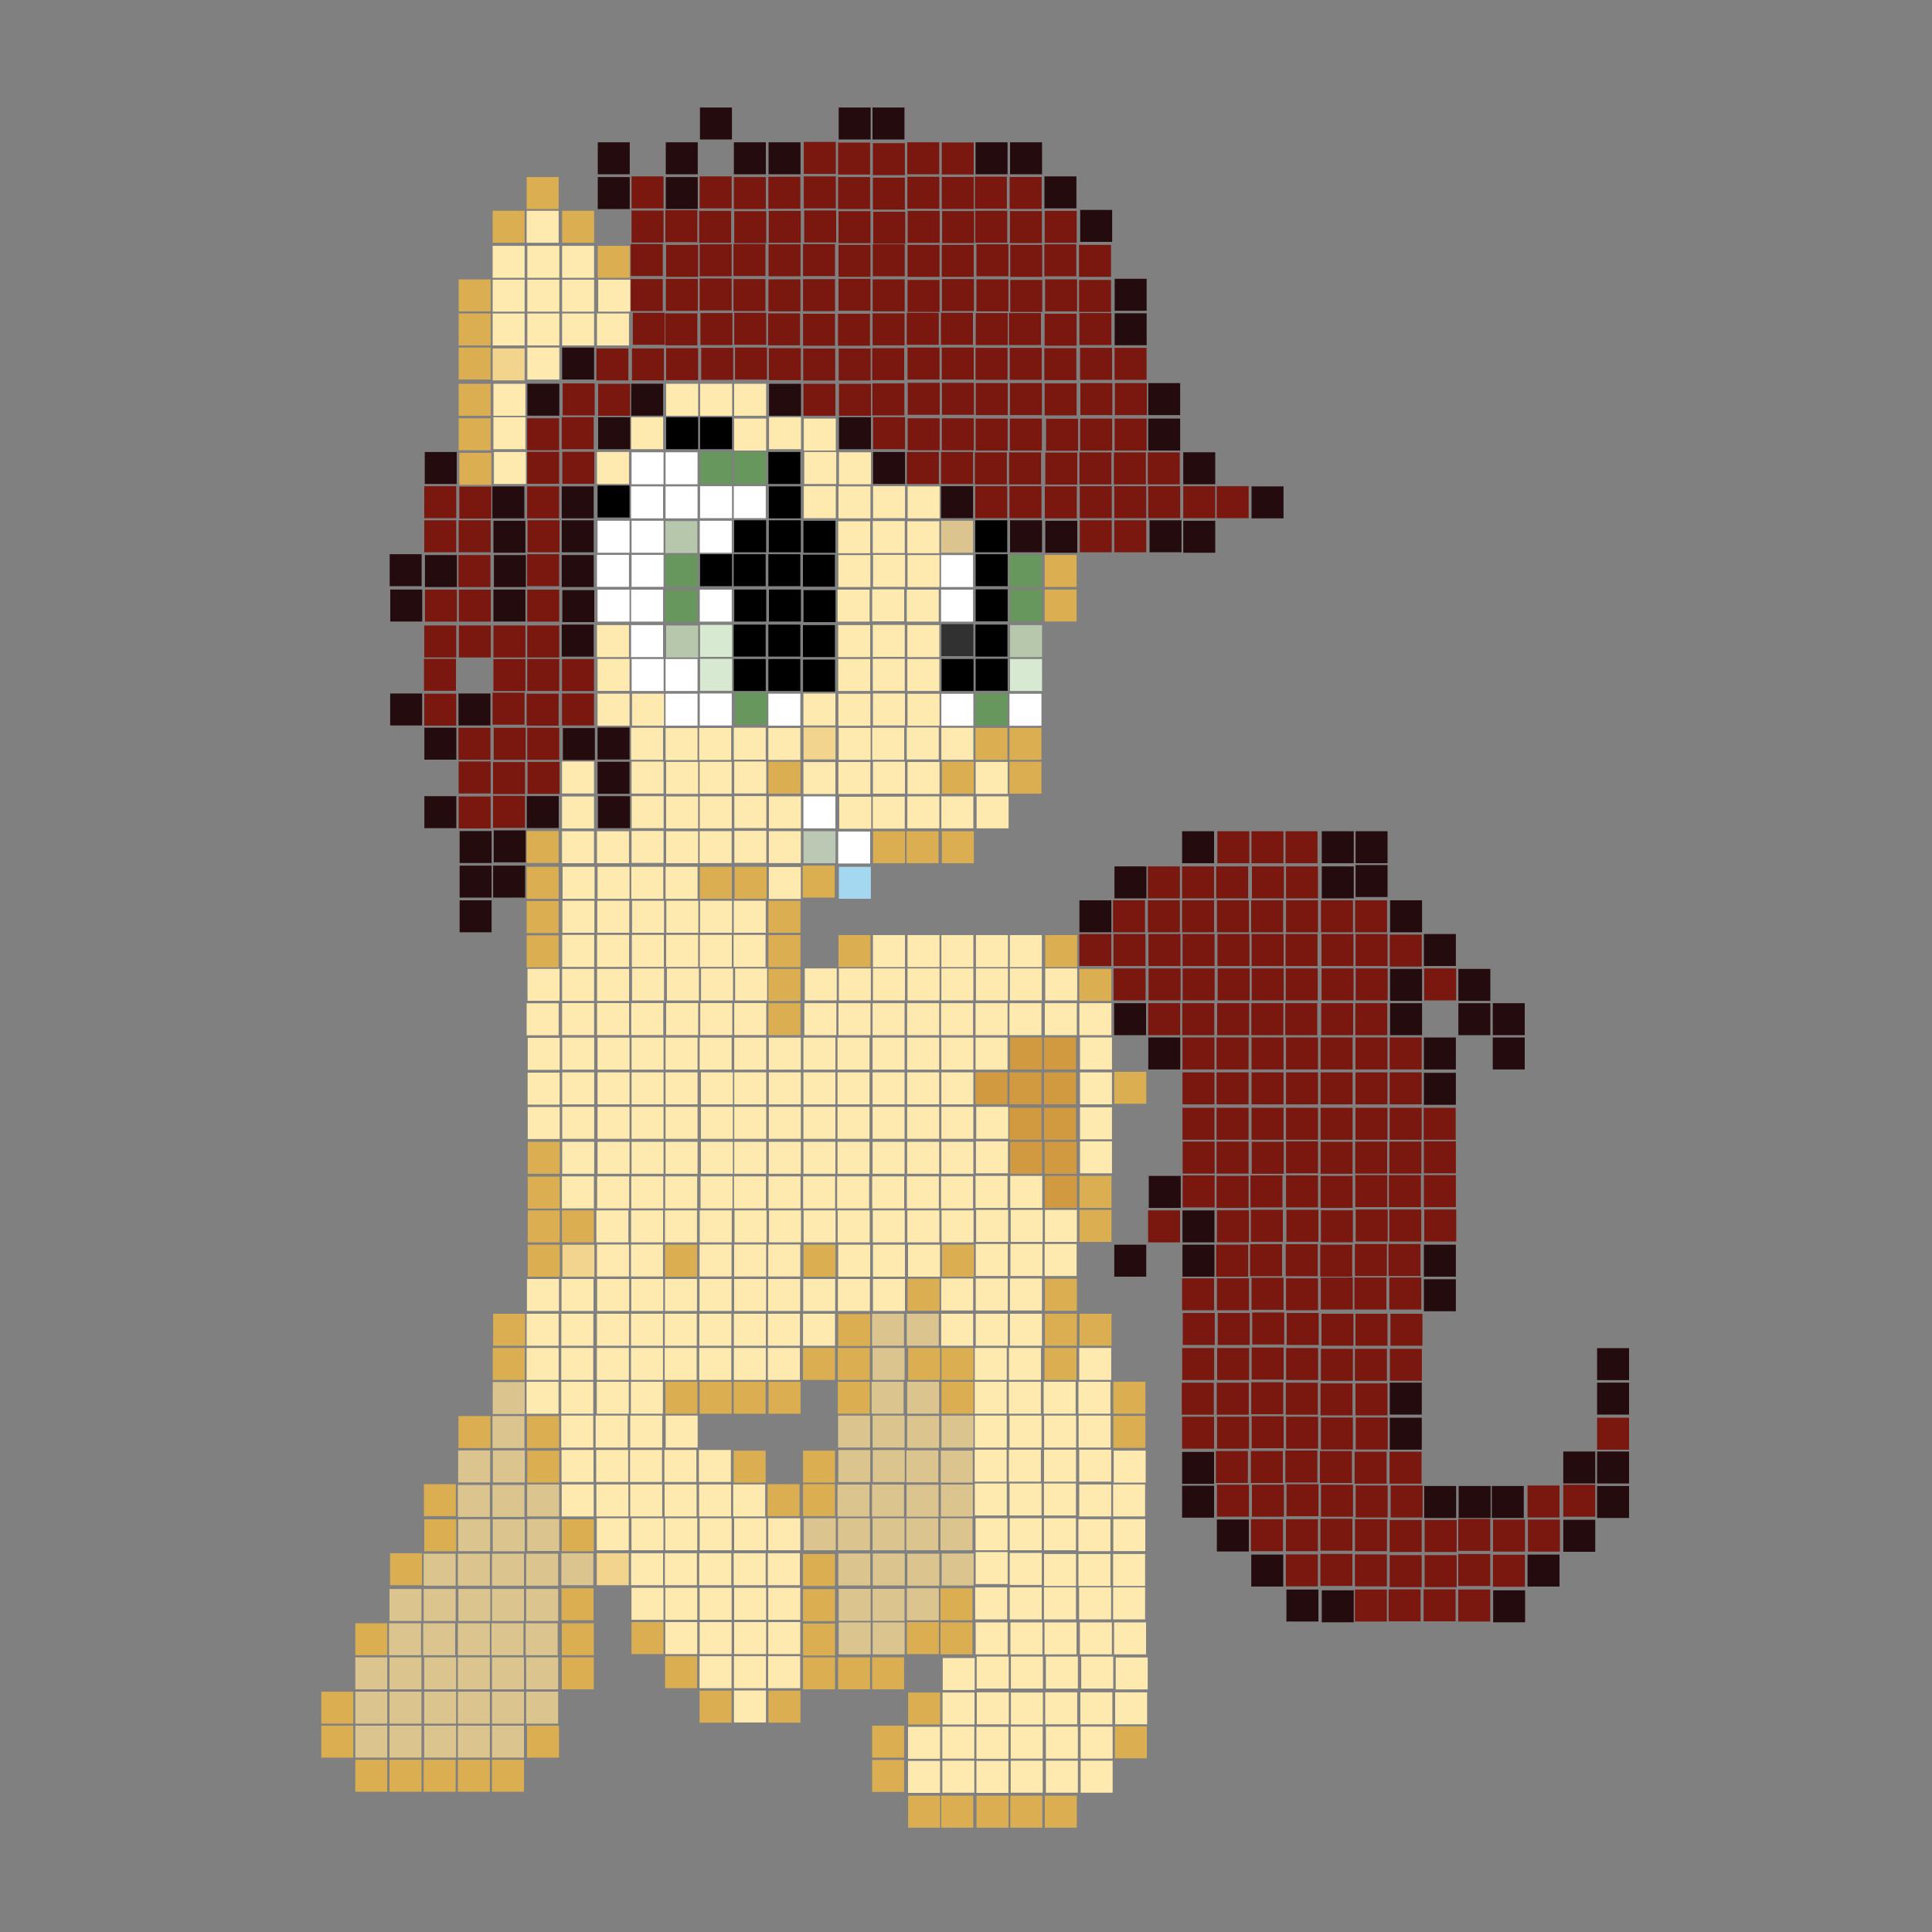 <svg id="layer_1" data-name="layer 1" xmlns="http://www.w3.org/2000/svg" viewBox="0 0 200 200"><rect x="0" y="0" width="200" height="200" fill="#808080" stroke="none"/><defs><style>.cls-1{fill:#daae51;}.cls-2{fill:#dbc48e;}.cls-3{fill:#f2d48d;}.cls-4{fill:#feeaaf;}.cls-5{fill:#d19a40;}.cls-6{fill:#fff;}.cls-7{fill:#68975d;}.cls-8{fill:#b6c7ab;}.cls-9{fill:#d7e9d0;}.cls-10{fill:#313132;}.cls-11{fill:#bbc8b3;}.cls-12{fill:#a4d8f1;}.cls-13{fill:#240b0d;}.cls-14{fill:#7a170f;}</style></defs><title>Canni Beadart</title><rect class="cls-1" x="36.78" y="182.17" width="3.31" height="3.31"/><rect class="cls-1" x="40.32" y="182.17" width="3.31" height="3.31"/><rect class="cls-1" x="43.86" y="182.17" width="3.31" height="3.31"/><rect class="cls-1" x="47.4" y="182.17" width="3.31" height="3.31"/><rect class="cls-1" x="50.93" y="182.17" width="3.31" height="3.31"/><rect class="cls-1" x="54.56" y="178.64" width="3.31" height="3.31"/><rect class="cls-1" x="33.26" y="178.64" width="3.31" height="3.31"/><rect class="cls-1" x="33.26" y="175.12" width="3.31" height="3.31"/><rect class="cls-1" x="36.78" y="168.04" width="3.31" height="3.31"/><rect class="cls-1" x="40.38" y="160.79" width="3.31" height="3.31"/><rect class="cls-1" x="58.16" y="171.57" width="3.31" height="3.31"/><rect class="cls-1" x="58.16" y="168.04" width="3.31" height="3.31"/><rect class="cls-1" x="65.37" y="167.92" width="3.31" height="3.31"/><rect class="cls-1" x="68.85" y="171.45" width="3.31" height="3.31"/><rect class="cls-1" x="72.42" y="175.02" width="3.31" height="3.31"/><rect class="cls-1" x="79.55" y="175.02" width="3.31" height="3.31"/><rect class="cls-1" x="83.13" y="171.57" width="3.31" height="3.31"/><rect class="cls-1" x="86.76" y="171.57" width="3.31" height="3.31"/><rect class="cls-1" x="90.28" y="171.57" width="3.31" height="3.31"/><rect class="cls-1" x="94.01" y="175.21" width="3.31" height="3.31"/><rect class="cls-1" x="90.28" y="178.64" width="3.31" height="3.31"/><rect class="cls-1" x="90.28" y="182.19" width="3.31" height="3.31"/><rect class="cls-1" x="94.01" y="185.89" width="3.31" height="3.31"/><rect class="cls-1" x="97.44" y="185.89" width="3.31" height="3.31"/><rect class="cls-1" x="101.09" y="185.89" width="3.31" height="3.31"/><rect class="cls-1" x="104.59" y="185.89" width="3.31" height="3.31"/><rect class="cls-1" x="108.16" y="185.89" width="3.31" height="3.31"/><rect class="cls-1" x="115.41" y="178.71" width="3.31" height="3.31"/><rect class="cls-1" x="97.36" y="167.95" width="3.31" height="3.31"/><rect class="cls-1" x="97.36" y="164.42" width="3.31" height="3.31"/><rect class="cls-1" x="115.26" y="146.57" width="3.31" height="3.31"/><rect class="cls-1" x="115.26" y="143.04" width="3.31" height="3.31"/><rect class="cls-1" x="111.75" y="136" width="3.31" height="3.31"/><rect class="cls-1" x="108.13" y="139.54" width="3.31" height="3.31"/><rect class="cls-1" x="108.17" y="136" width="3.31" height="3.31"/><rect class="cls-1" x="108.17" y="132.38" width="3.31" height="3.31"/><rect class="cls-1" x="97.46" y="139.54" width="3.31" height="3.31"/><rect class="cls-1" x="97.46" y="143.04" width="3.31" height="3.31"/><rect class="cls-1" x="83.13" y="168.07" width="3.31" height="3.31"/><rect class="cls-1" x="83.13" y="164.51" width="3.31" height="3.31"/><rect class="cls-1" x="83.13" y="160.87" width="3.31" height="3.31"/><rect class="cls-1" x="83.13" y="153.64" width="3.31" height="3.31"/><rect class="cls-1" x="83.13" y="150.17" width="3.31" height="3.31"/><rect class="cls-1" x="68.88" y="143.04" width="3.31" height="3.31"/><rect class="cls-1" x="72.43" y="143.04" width="3.31" height="3.31"/><rect class="cls-1" x="75.95" y="143.04" width="3.31" height="3.31"/><rect class="cls-1" x="79.56" y="143.04" width="3.31" height="3.31"/><rect class="cls-1" x="83.13" y="139.54" width="3.31" height="3.31"/><rect class="cls-1" x="86.77" y="136.03" width="3.31" height="3.31"/><rect class="cls-1" x="86.73" y="139.54" width="3.31" height="3.31"/><rect class="cls-1" x="86.73" y="143.04" width="3.31" height="3.31"/><rect class="cls-1" x="93.95" y="132.38" width="3.31" height="3.31"/><rect class="cls-1" x="83.18" y="128.85" width="3.31" height="3.31"/><rect class="cls-1" x="68.85" y="128.85" width="3.31" height="3.31"/><rect class="cls-1" x="43.88" y="153.64" width="3.31" height="3.31"/><rect class="cls-1" x="47.46" y="146.59" width="3.31" height="3.31"/><rect class="cls-1" x="54.56" y="146.59" width="3.31" height="3.31"/><rect class="cls-1" x="51.01" y="139.54" width="3.31" height="3.31"/><rect class="cls-1" x="51.05" y="136" width="3.31" height="3.31"/><rect class="cls-1" x="54.63" y="128.85" width="3.31" height="3.31"/><rect class="cls-1" x="58.17" y="125.3" width="3.31" height="3.31"/><rect class="cls-1" x="54.63" y="125.3" width="3.31" height="3.31"/><rect class="cls-1" x="54.63" y="121.8" width="3.31" height="3.31"/><rect class="cls-1" x="54.63" y="118.2" width="3.31" height="3.31"/><rect class="cls-1" x="111.75" y="125.25" width="3.31" height="3.31"/><rect class="cls-1" x="111.75" y="121.73" width="3.31" height="3.31"/><rect class="cls-1" x="115.35" y="110.95" width="3.31" height="3.31"/><rect class="cls-1" x="111.73" y="100.3" width="3.31" height="3.31"/><rect class="cls-1" x="108.2" y="96.8" width="3.31" height="3.31"/><rect class="cls-1" x="86.8" y="96.8" width="3.31" height="3.31"/><rect class="cls-1" x="79.55" y="103.85" width="3.31" height="3.31"/><rect class="cls-1" x="79.55" y="100.3" width="3.31" height="3.31"/><rect class="cls-1" x="79.55" y="96.8" width="3.31" height="3.31"/><rect class="cls-1" x="79.55" y="93.25" width="3.31" height="3.31"/><rect class="cls-1" x="72.45" y="89.73" width="3.31" height="3.31"/><rect class="cls-1" x="76.05" y="89.73" width="3.31" height="3.31"/><rect class="cls-1" x="83.1" y="89.61" width="3.31" height="3.31"/><rect class="cls-1" x="90.38" y="86.05" width="3.31" height="3.31"/><rect class="cls-1" x="93.85" y="86.05" width="3.31" height="3.31"/><rect class="cls-1" x="97.5" y="86.05" width="3.31" height="3.31"/><rect class="cls-1" x="97.5" y="78.85" width="3.31" height="3.31"/><rect class="cls-1" x="104.5" y="78.85" width="3.31" height="3.31"/><rect class="cls-1" x="104.5" y="75.35" width="3.31" height="3.31"/><rect class="cls-1" x="100.98" y="75.35" width="3.31" height="3.31"/><rect class="cls-1" x="108.14" y="61.03" width="3.31" height="3.31"/><rect class="cls-1" x="108.14" y="57.45" width="3.31" height="3.31"/><rect class="cls-1" x="61.88" y="25.45" width="3.31" height="3.31"/><rect class="cls-1" x="58.19" y="21.82" width="3.31" height="3.31"/><rect class="cls-1" x="54.52" y="18.33" width="3.31" height="3.31"/><rect class="cls-1" x="51" y="21.82" width="3.31" height="3.31"/><rect class="cls-1" x="47.48" y="28.93" width="3.31" height="3.31"/><rect class="cls-1" x="47.48" y="32.45" width="3.31" height="3.31"/><rect class="cls-1" x="47.48" y="35.98" width="3.31" height="3.31"/><rect class="cls-1" x="47.48" y="39.73" width="3.31" height="3.31"/><rect class="cls-1" x="47.48" y="43.3" width="3.31" height="3.31"/><rect class="cls-1" x="47.55" y="46.88" width="3.31" height="3.31"/><rect class="cls-1" x="54.52" y="86.03" width="3.31" height="3.31"/><rect class="cls-1" x="54.52" y="89.73" width="3.31" height="3.31"/><rect class="cls-1" x="54.52" y="93.28" width="3.31" height="3.31"/><rect class="cls-1" x="54.52" y="96.83" width="3.31" height="3.31"/><rect class="cls-1" x="79.55" y="78.85" width="3.31" height="3.31"/><rect class="cls-1" x="79.46" y="153.64" width="3.31" height="3.31"/><rect class="cls-1" x="75.95" y="150.17" width="3.31" height="3.31"/><rect class="cls-2" x="36.78" y="178.64" width="3.31" height="3.31"/><rect class="cls-2" x="40.32" y="178.64" width="3.31" height="3.31"/><rect class="cls-2" x="43.91" y="178.64" width="3.31" height="3.31"/><rect class="cls-2" x="47.4" y="178.64" width="3.31" height="3.31"/><rect class="cls-2" x="50.93" y="178.64" width="3.31" height="3.31"/><rect class="cls-2" x="36.78" y="175.12" width="3.31" height="3.31"/><rect class="cls-2" x="40.32" y="175.12" width="3.31" height="3.31"/><rect class="cls-2" x="43.91" y="175.12" width="3.31" height="3.31"/><rect class="cls-2" x="47.4" y="175.12" width="3.31" height="3.31"/><rect class="cls-2" x="50.93" y="175.12" width="3.31" height="3.31"/><rect class="cls-2" x="54.47" y="175.12" width="3.31" height="3.31"/><rect class="cls-2" x="36.78" y="171.57" width="3.31" height="3.31"/><rect class="cls-2" x="40.32" y="171.57" width="3.31" height="3.31"/><rect class="cls-2" x="43.91" y="171.57" width="3.31" height="3.31"/><rect class="cls-2" x="47.4" y="171.57" width="3.31" height="3.31"/><rect class="cls-2" x="50.93" y="171.57" width="3.31" height="3.31"/><rect class="cls-2" x="54.47" y="171.57" width="3.31" height="3.31"/><rect class="cls-2" x="40.27" y="168.04" width="3.31" height="3.31"/><rect class="cls-2" x="43.81" y="168.04" width="3.31" height="3.31"/><rect class="cls-2" x="47.4" y="168.04" width="3.31" height="3.31"/><rect class="cls-2" x="50.88" y="168.04" width="3.31" height="3.31"/><rect class="cls-2" x="54.42" y="168.04" width="3.31" height="3.31"/><rect class="cls-2" x="40.32" y="164.49" width="3.31" height="3.31"/><rect class="cls-2" x="43.86" y="164.49" width="3.31" height="3.31"/><rect class="cls-2" x="47.45" y="164.49" width="3.31" height="3.31"/><rect class="cls-2" x="50.93" y="164.49" width="3.31" height="3.31"/><rect class="cls-2" x="54.47" y="164.49" width="3.31" height="3.31"/><rect class="cls-2" x="43.86" y="160.84" width="3.31" height="3.31"/><rect class="cls-2" x="47.4" y="160.84" width="3.31" height="3.31"/><rect class="cls-2" x="50.93" y="160.84" width="3.31" height="3.31"/><rect class="cls-2" x="54.47" y="160.84" width="3.31" height="3.31"/><rect class="cls-2" x="58.11" y="160.79" width="3.31" height="3.31"/><rect class="cls-2" x="47.43" y="157.27" width="3.31" height="3.31"/><rect class="cls-2" x="51.01" y="157.28" width="3.31" height="3.31"/><rect class="cls-2" x="54.58" y="157.25" width="3.31" height="3.31"/><rect class="cls-2" x="47.4" y="153.72" width="3.31" height="3.31"/><rect class="cls-2" x="50.98" y="153.72" width="3.31" height="3.31"/><rect class="cls-2" x="54.57" y="153.67" width="3.31" height="3.31"/><rect class="cls-2" x="47.43" y="150.15" width="3.31" height="3.31"/><rect class="cls-2" x="51.02" y="150.15" width="3.31" height="3.31"/><rect class="cls-2" x="50.98" y="146.59" width="3.31" height="3.31"/><rect class="cls-2" x="51.01" y="143.07" width="3.31" height="3.31"/><rect class="cls-3" x="61.78" y="160.79" width="3.31" height="3.31"/><rect class="cls-4" x="75.98" y="175" width="3.31" height="3.31"/><rect class="cls-4" x="72.42" y="171.45" width="3.31" height="3.31"/><rect class="cls-4" x="75.98" y="171.45" width="3.31" height="3.31"/><rect class="cls-4" x="79.52" y="171.45" width="3.31" height="3.31"/><rect class="cls-4" x="72.43" y="167.92" width="3.31" height="3.31"/><rect class="cls-4" x="76" y="167.92" width="3.31" height="3.31"/><rect class="cls-4" x="79.53" y="167.92" width="3.31" height="3.31"/><rect class="cls-4" x="68.87" y="167.92" width="3.31" height="3.31"/><rect class="cls-4" x="72.43" y="164.37" width="3.31" height="3.31"/><rect class="cls-4" x="76" y="164.37" width="3.31" height="3.31"/><rect class="cls-4" x="79.53" y="164.37" width="3.31" height="3.31"/><rect class="cls-4" x="68.87" y="164.37" width="3.31" height="3.31"/><rect class="cls-4" x="65.37" y="164.37" width="3.31" height="3.31"/><rect class="cls-4" x="72.39" y="160.79" width="3.31" height="3.31"/><rect class="cls-4" x="75.95" y="160.79" width="3.31" height="3.31"/><rect class="cls-4" x="79.49" y="160.79" width="3.31" height="3.31"/><rect class="cls-4" x="68.83" y="160.79" width="3.31" height="3.31"/><rect class="cls-4" x="65.33" y="160.79" width="3.31" height="3.31"/><rect class="cls-4" x="72.43" y="157.17" width="3.31" height="3.31"/><rect class="cls-4" x="76" y="157.17" width="3.31" height="3.31"/><rect class="cls-4" x="79.53" y="157.17" width="3.31" height="3.31"/><rect class="cls-4" x="68.87" y="157.17" width="3.31" height="3.31"/><rect class="cls-4" x="65.37" y="157.17" width="3.31" height="3.31"/><rect class="cls-4" x="61.78" y="157.17" width="3.31" height="3.31"/><rect class="cls-4" x="68.8" y="153.67" width="3.31" height="3.31"/><rect class="cls-4" x="72.37" y="153.67" width="3.31" height="3.31"/><rect class="cls-4" x="75.9" y="153.67" width="3.31" height="3.31"/><rect class="cls-4" x="65.24" y="153.67" width="3.31" height="3.31"/><rect class="cls-4" x="61.74" y="153.67" width="3.31" height="3.31"/><rect class="cls-4" x="58.15" y="153.67" width="3.31" height="3.31"/><rect class="cls-4" x="68.78" y="150.1" width="3.31" height="3.31"/><rect class="cls-4" x="72.35" y="150.1" width="3.31" height="3.31"/><rect class="cls-4" x="65.22" y="150.1" width="3.31" height="3.31"/><rect class="cls-4" x="61.72" y="150.1" width="3.31" height="3.31"/><rect class="cls-4" x="58.13" y="150.1" width="3.31" height="3.31"/><rect class="cls-4" x="68.91" y="146.54" width="3.31" height="3.31"/><rect class="cls-4" x="65.24" y="146.54" width="3.31" height="3.31"/><rect class="cls-4" x="61.66" y="146.54" width="3.31" height="3.31"/><rect class="cls-4" x="58.1" y="146.54" width="3.31" height="3.31"/><rect class="cls-4" x="65.31" y="143.04" width="3.31" height="3.31"/><rect class="cls-4" x="61.78" y="143.04" width="3.31" height="3.31"/><rect class="cls-4" x="58.1" y="143.04" width="3.31" height="3.31"/><rect class="cls-4" x="54.51" y="143.04" width="3.31" height="3.31"/><rect class="cls-4" x="65.32" y="139.54" width="3.31" height="3.31"/><rect class="cls-4" x="61.79" y="139.54" width="3.31" height="3.31"/><rect class="cls-4" x="58.1" y="139.54" width="3.31" height="3.31"/><rect class="cls-4" x="54.52" y="139.54" width="3.31" height="3.31"/><rect class="cls-4" x="79.49" y="139.54" width="3.31" height="3.31"/><rect class="cls-4" x="75.97" y="139.54" width="3.31" height="3.31"/><rect class="cls-4" x="72.39" y="139.54" width="3.31" height="3.31"/><rect class="cls-4" x="68.81" y="139.54" width="3.31" height="3.31"/><rect class="cls-4" x="65.32" y="136" width="3.31" height="3.31"/><rect class="cls-4" x="61.8" y="136" width="3.31" height="3.31"/><rect class="cls-4" x="58.11" y="136" width="3.31" height="3.31"/><rect class="cls-4" x="54.52" y="136" width="3.31" height="3.31"/><rect class="cls-4" x="79.5" y="136" width="3.31" height="3.31"/><rect class="cls-4" x="75.97" y="136" width="3.31" height="3.31"/><rect class="cls-4" x="72.4" y="136" width="3.31" height="3.31"/><rect class="cls-4" x="68.82" y="136" width="3.31" height="3.31"/><rect class="cls-4" x="83.13" y="136" width="3.31" height="3.31"/><rect class="cls-4" x="65.35" y="132.4" width="3.31" height="3.31"/><rect class="cls-4" x="61.82" y="132.4" width="3.31" height="3.31"/><rect class="cls-4" x="58.13" y="132.4" width="3.31" height="3.31"/><rect class="cls-4" x="54.55" y="132.4" width="3.31" height="3.31"/><rect class="cls-4" x="79.52" y="132.4" width="3.31" height="3.31"/><rect class="cls-4" x="76" y="132.4" width="3.31" height="3.31"/><rect class="cls-4" x="72.42" y="132.4" width="3.31" height="3.31"/><rect class="cls-4" x="68.84" y="132.4" width="3.31" height="3.31"/><rect class="cls-4" x="83.15" y="132.4" width="3.31" height="3.31"/><rect class="cls-4" x="86.74" y="132.4" width="3.31" height="3.31"/><rect class="cls-4" x="90.37" y="132.4" width="3.31" height="3.31"/><rect class="cls-4" x="90.37" y="128.85" width="3.31" height="3.31"/><rect class="cls-4" x="94" y="128.85" width="3.31" height="3.31"/><rect class="cls-4" x="86.77" y="128.85" width="3.31" height="3.31"/><rect class="cls-4" x="79.53" y="128.83" width="3.31" height="3.31"/><rect class="cls-4" x="76" y="128.83" width="3.31" height="3.31"/><rect class="cls-4" x="72.42" y="128.83" width="3.31" height="3.31"/><rect class="cls-4" x="65.32" y="128.83" width="3.31" height="3.31"/><rect class="cls-4" x="61.8" y="128.83" width="3.31" height="3.31"/><rect class="cls-4" x="72.44" y="125.3" width="3.31" height="3.31"/><rect class="cls-4" x="68.84" y="125.3" width="3.31" height="3.31"/><rect class="cls-4" x="65.33" y="125.3" width="3.31" height="3.31"/><rect class="cls-4" x="61.74" y="125.3" width="3.31" height="3.31"/><rect class="cls-4" x="86.72" y="125.3" width="3.31" height="3.31"/><rect class="cls-4" x="83.19" y="125.3" width="3.31" height="3.31"/><rect class="cls-4" x="79.61" y="125.3" width="3.31" height="3.31"/><rect class="cls-4" x="76.04" y="125.3" width="3.31" height="3.31"/><rect class="cls-4" x="90.35" y="125.3" width="3.31" height="3.31"/><rect class="cls-4" x="93.93" y="125.3" width="3.31" height="3.31"/><rect class="cls-4" x="97.47" y="125.3" width="3.31" height="3.31"/><rect class="cls-4" x="101.05" y="125.25" width="3.31" height="3.31"/><rect class="cls-4" x="104.63" y="125.25" width="3.31" height="3.31"/><rect class="cls-4" x="108.17" y="125.25" width="3.31" height="3.31"/><rect class="cls-4" x="72.52" y="121.78" width="3.31" height="3.31"/><rect class="cls-4" x="68.86" y="121.78" width="3.31" height="3.31"/><rect class="cls-4" x="65.35" y="121.78" width="3.31" height="3.31"/><rect class="cls-4" x="61.82" y="121.78" width="3.31" height="3.31"/><rect class="cls-4" x="86.66" y="121.78" width="3.31" height="3.31"/><rect class="cls-4" x="83.14" y="121.78" width="3.31" height="3.31"/><rect class="cls-4" x="79.56" y="121.78" width="3.31" height="3.31"/><rect class="cls-4" x="75.98" y="121.78" width="3.31" height="3.31"/><rect class="cls-4" x="90.29" y="121.78" width="3.31" height="3.31"/><rect class="cls-4" x="93.88" y="121.78" width="3.31" height="3.31"/><rect class="cls-4" x="97.42" y="121.78" width="3.31" height="3.31"/><rect class="cls-4" x="100.99" y="121.73" width="3.31" height="3.31"/><rect class="cls-4" x="104.58" y="121.73" width="3.31" height="3.31"/><rect class="cls-4" x="58.17" y="121.78" width="3.31" height="3.31"/><rect class="cls-4" x="72.56" y="118.2" width="3.31" height="3.31"/><rect class="cls-4" x="68.9" y="118.2" width="3.31" height="3.31"/><rect class="cls-4" x="65.38" y="118.2" width="3.31" height="3.31"/><rect class="cls-4" x="61.86" y="118.2" width="3.31" height="3.31"/><rect class="cls-4" x="86.7" y="118.2" width="3.31" height="3.31"/><rect class="cls-4" x="83.17" y="118.2" width="3.31" height="3.31"/><rect class="cls-4" x="79.59" y="118.2" width="3.31" height="3.31"/><rect class="cls-4" x="76.01" y="118.2" width="3.31" height="3.31"/><rect class="cls-4" x="90.33" y="118.2" width="3.31" height="3.31"/><rect class="cls-4" x="93.91" y="118.2" width="3.31" height="3.31"/><rect class="cls-4" x="97.45" y="118.2" width="3.31" height="3.31"/><rect class="cls-4" x="101.03" y="118.15" width="3.31" height="3.31"/><rect class="cls-4" x="58.2" y="118.2" width="3.31" height="3.31"/><rect class="cls-4" x="72.56" y="114.58" width="3.31" height="3.31"/><rect class="cls-4" x="68.9" y="114.58" width="3.31" height="3.31"/><rect class="cls-4" x="65.38" y="114.58" width="3.31" height="3.31"/><rect class="cls-4" x="61.86" y="114.58" width="3.31" height="3.31"/><rect class="cls-4" x="86.7" y="114.58" width="3.31" height="3.31"/><rect class="cls-4" x="83.17" y="114.58" width="3.31" height="3.31"/><rect class="cls-4" x="79.59" y="114.58" width="3.31" height="3.31"/><rect class="cls-4" x="76.01" y="114.58" width="3.31" height="3.31"/><rect class="cls-4" x="90.33" y="114.58" width="3.31" height="3.31"/><rect class="cls-4" x="93.91" y="114.58" width="3.31" height="3.31"/><rect class="cls-4" x="97.45" y="114.58" width="3.31" height="3.31"/><rect class="cls-4" x="101.06" y="114.58" width="3.31" height="3.31"/><rect class="cls-4" x="58.2" y="114.58" width="3.31" height="3.31"/><rect class="cls-4" x="54.63" y="114.6" width="3.31" height="3.31"/><rect class="cls-4" x="72.56" y="111.01" width="3.31" height="3.31"/><rect class="cls-4" x="68.9" y="111.01" width="3.31" height="3.31"/><rect class="cls-4" x="65.38" y="111.01" width="3.31" height="3.31"/><rect class="cls-4" x="61.86" y="111.01" width="3.31" height="3.31"/><rect class="cls-4" x="86.7" y="111.01" width="3.31" height="3.31"/><rect class="cls-4" x="83.17" y="111.01" width="3.31" height="3.31"/><rect class="cls-4" x="79.59" y="111.01" width="3.31" height="3.31"/><rect class="cls-4" x="76.01" y="111.01" width="3.31" height="3.31"/><rect class="cls-4" x="90.33" y="111.01" width="3.31" height="3.31"/><rect class="cls-4" x="93.91" y="111.01" width="3.31" height="3.31"/><rect class="cls-4" x="97.45" y="111.01" width="3.31" height="3.31"/><rect class="cls-4" x="58.2" y="111.01" width="3.31" height="3.31"/><rect class="cls-4" x="54.62" y="111.04" width="3.31" height="3.31"/><rect class="cls-4" x="72.43" y="107.42" width="3.31" height="3.31"/><rect class="cls-4" x="68.9" y="107.42" width="3.31" height="3.31"/><rect class="cls-4" x="65.38" y="107.42" width="3.31" height="3.31"/><rect class="cls-4" x="61.86" y="107.42" width="3.31" height="3.31"/><rect class="cls-4" x="86.7" y="107.42" width="3.31" height="3.31"/><rect class="cls-4" x="83.17" y="107.42" width="3.31" height="3.31"/><rect class="cls-4" x="79.59" y="107.42" width="3.31" height="3.31"/><rect class="cls-4" x="76.01" y="107.42" width="3.31" height="3.31"/><rect class="cls-4" x="90.33" y="107.42" width="3.31" height="3.31"/><rect class="cls-4" x="93.91" y="107.42" width="3.31" height="3.31"/><rect class="cls-4" x="97.45" y="107.42" width="3.31" height="3.31"/><rect class="cls-4" x="100.99" y="107.42" width="3.31" height="3.31"/><rect class="cls-4" x="58.2" y="107.42" width="3.31" height="3.31"/><rect class="cls-4" x="54.63" y="107.44" width="3.31" height="3.31"/><rect class="cls-4" x="86.8" y="103.85" width="3.31" height="3.31"/><rect class="cls-4" x="83.27" y="103.85" width="3.31" height="3.31"/><rect class="cls-4" x="90.33" y="103.85" width="3.31" height="3.31"/><rect class="cls-4" x="93.91" y="103.85" width="3.31" height="3.31"/><rect class="cls-4" x="97.42" y="103.85" width="3.31" height="3.31"/><rect class="cls-4" x="100.99" y="103.85" width="3.31" height="3.31"/><rect class="cls-4" x="104.5" y="103.85" width="3.31" height="3.31"/><rect class="cls-4" x="108.16" y="103.85" width="3.31" height="3.31"/><rect class="cls-4" x="111.74" y="103.85" width="3.31" height="3.31"/><rect class="cls-4" x="86.84" y="100.25" width="3.31" height="3.31"/><rect class="cls-4" x="83.31" y="100.25" width="3.31" height="3.31"/><rect class="cls-4" x="90.37" y="100.25" width="3.31" height="3.31"/><rect class="cls-4" x="93.95" y="100.25" width="3.31" height="3.31"/><rect class="cls-4" x="97.45" y="100.25" width="3.31" height="3.31"/><rect class="cls-4" x="101.03" y="100.25" width="3.31" height="3.31"/><rect class="cls-4" x="104.54" y="100.25" width="3.31" height="3.31"/><rect class="cls-4" x="108.2" y="100.25" width="3.31" height="3.31"/><rect class="cls-4" x="90.37" y="96.8" width="3.31" height="3.31"/><rect class="cls-4" x="93.95" y="96.8" width="3.31" height="3.31"/><rect class="cls-4" x="97.45" y="96.8" width="3.31" height="3.31"/><rect class="cls-4" x="101.03" y="96.8" width="3.31" height="3.31"/><rect class="cls-4" x="104.54" y="96.8" width="3.31" height="3.31"/><rect class="cls-4" x="111.8" y="107.4" width="3.31" height="3.31"/><rect class="cls-4" x="111.8" y="111.01" width="3.31" height="3.31"/><rect class="cls-4" x="111.8" y="114.63" width="3.31" height="3.31"/><rect class="cls-4" x="111.8" y="118.15" width="3.31" height="3.31"/><rect class="cls-4" x="101.01" y="128.78" width="3.31" height="3.31"/><rect class="cls-4" x="104.6" y="128.78" width="3.31" height="3.31"/><rect class="cls-4" x="108.14" y="128.78" width="3.31" height="3.31"/><rect class="cls-4" x="97.43" y="132.35" width="3.31" height="3.31"/><rect class="cls-4" x="101.01" y="132.35" width="3.31" height="3.31"/><rect class="cls-4" x="104.55" y="132.35" width="3.31" height="3.31"/><rect class="cls-4" x="97.43" y="136" width="3.31" height="3.31"/><rect class="cls-4" x="101.01" y="136" width="3.31" height="3.31"/><rect class="cls-4" x="104.55" y="136" width="3.31" height="3.31"/><rect class="cls-4" x="100.91" y="139.54" width="3.31" height="3.31"/><rect class="cls-4" x="104.45" y="139.54" width="3.31" height="3.31"/><rect class="cls-4" x="100.9" y="143.04" width="3.31" height="3.31"/><rect class="cls-4" x="104.44" y="143.04" width="3.31" height="3.31"/><rect class="cls-4" x="108.04" y="143.04" width="3.31" height="3.31"/><rect class="cls-4" x="111.64" y="143.04" width="3.31" height="3.31"/><rect class="cls-4" x="111.72" y="139.54" width="3.31" height="3.31"/><rect class="cls-4" x="100.91" y="146.54" width="3.31" height="3.31"/><rect class="cls-4" x="104.51" y="146.54" width="3.31" height="3.31"/><rect class="cls-4" x="108.09" y="146.54" width="3.31" height="3.31"/><rect class="cls-4" x="111.66" y="146.54" width="3.31" height="3.31"/><rect class="cls-4" x="100.9" y="150.07" width="3.31" height="3.31"/><rect class="cls-4" x="104.44" y="150.07" width="3.31" height="3.31"/><rect class="cls-4" x="108.08" y="150.07" width="3.31" height="3.31"/><rect class="cls-4" x="111.72" y="150.07" width="3.31" height="3.31"/><rect class="cls-4" x="100.91" y="153.57" width="3.31" height="3.31"/><rect class="cls-4" x="104.51" y="153.57" width="3.31" height="3.31"/><rect class="cls-4" x="108.07" y="153.57" width="3.31" height="3.31"/><rect class="cls-4" x="111.72" y="153.67" width="3.31" height="3.31"/><rect class="cls-4" x="115.29" y="150.17" width="3.31" height="3.31"/><rect class="cls-4" x="115.23" y="153.67" width="3.31" height="3.31"/><rect class="cls-4" x="100.99" y="157.17" width="3.31" height="3.31"/><rect class="cls-4" x="104.53" y="157.17" width="3.31" height="3.31"/><rect class="cls-4" x="108.07" y="157.17" width="3.31" height="3.31"/><rect class="cls-4" x="111.64" y="157.27" width="3.31" height="3.31"/><rect class="cls-4" x="101" y="160.67" width="3.31" height="3.31"/><rect class="cls-4" x="104.53" y="160.76" width="3.31" height="3.31"/><rect class="cls-4" x="108.08" y="160.87" width="3.31" height="3.31"/><rect class="cls-4" x="111.64" y="160.87" width="3.31" height="3.31"/><rect class="cls-4" x="115.25" y="157.26" width="3.31" height="3.31"/><rect class="cls-4" x="115.23" y="160.87" width="3.31" height="3.31"/><rect class="cls-4" x="100.95" y="164.33" width="3.31" height="3.31"/><rect class="cls-4" x="104.53" y="164.33" width="3.31" height="3.31"/><rect class="cls-4" x="108.07" y="164.33" width="3.31" height="3.31"/><rect class="cls-4" x="111.71" y="164.33" width="3.31" height="3.31"/><rect class="cls-4" x="101" y="167.95" width="3.31" height="3.31"/><rect class="cls-4" x="104.6" y="167.95" width="3.31" height="3.31"/><rect class="cls-4" x="108.13" y="167.95" width="3.31" height="3.31"/><rect class="cls-4" x="111.79" y="167.95" width="3.31" height="3.31"/><rect class="cls-4" x="115.23" y="164.33" width="3.31" height="3.31"/><rect class="cls-4" x="115.33" y="167.95" width="3.31" height="3.31"/><rect class="cls-4" x="101.11" y="171.49" width="3.31" height="3.31"/><rect class="cls-4" x="104.65" y="171.49" width="3.31" height="3.31"/><rect class="cls-4" x="108.27" y="171.49" width="3.31" height="3.31"/><rect class="cls-4" x="111.93" y="171.49" width="3.31" height="3.31"/><rect class="cls-4" x="101.12" y="175.19" width="3.31" height="3.31"/><rect class="cls-4" x="104.65" y="175.21" width="3.31" height="3.31"/><rect class="cls-4" x="108.2" y="175.19" width="3.31" height="3.31"/><rect class="cls-4" x="111.84" y="175.19" width="3.31" height="3.31"/><rect class="cls-4" x="115.5" y="171.58" width="3.31" height="3.31"/><rect class="cls-4" x="115.44" y="175.19" width="3.31" height="3.31"/><rect class="cls-4" x="97.59" y="171.64" width="3.31" height="3.31"/><rect class="cls-4" x="97.57" y="175.21" width="3.31" height="3.31"/><rect class="cls-4" x="97.55" y="178.74" width="3.31" height="3.31"/><rect class="cls-4" x="101.08" y="178.76" width="3.31" height="3.31"/><rect class="cls-4" x="104.63" y="178.74" width="3.31" height="3.31"/><rect class="cls-4" x="108.27" y="178.74" width="3.31" height="3.31"/><rect class="cls-4" x="111.87" y="178.74" width="3.31" height="3.31"/><rect class="cls-4" x="94" y="178.76" width="3.31" height="3.31"/><rect class="cls-4" x="97.55" y="182.27" width="3.31" height="3.31"/><rect class="cls-4" x="101.08" y="182.29" width="3.31" height="3.31"/><rect class="cls-4" x="104.63" y="182.27" width="3.31" height="3.31"/><rect class="cls-4" x="108.27" y="182.27" width="3.31" height="3.31"/><rect class="cls-4" x="111.87" y="182.27" width="3.31" height="3.31"/><rect class="cls-4" x="94" y="182.29" width="3.31" height="3.31"/><rect class="cls-2" x="83.21" y="157.17" width="3.31" height="3.31"/><rect class="cls-2" x="86.75" y="157.17" width="3.31" height="3.31"/><rect class="cls-2" x="90.33" y="157.17" width="3.31" height="3.31"/><rect class="cls-2" x="93.82" y="157.17" width="3.31" height="3.31"/><rect class="cls-2" x="97.36" y="157.17" width="3.31" height="3.31"/><rect class="cls-2" x="86.76" y="146.54" width="3.31" height="3.31"/><rect class="cls-2" x="90.33" y="146.54" width="3.31" height="3.31"/><rect class="cls-2" x="93.91" y="146.57" width="3.31" height="3.31"/><rect class="cls-2" x="97.46" y="146.54" width="3.31" height="3.31"/><rect class="cls-2" x="90.23" y="143.04" width="3.31" height="3.31"/><rect class="cls-2" x="93.91" y="143.04" width="3.31" height="3.31"/><rect class="cls-2" x="90.33" y="139.54" width="3.31" height="3.31"/><rect class="cls-2" x="90.27" y="136" width="3.31" height="3.31"/><rect class="cls-2" x="93.87" y="136" width="3.31" height="3.31"/><rect class="cls-2" x="86.78" y="150.11" width="3.31" height="3.31"/><rect class="cls-2" x="90.35" y="150.11" width="3.31" height="3.31"/><rect class="cls-2" x="93.83" y="150.14" width="3.31" height="3.31"/><rect class="cls-2" x="97.39" y="150.17" width="3.31" height="3.31"/><rect class="cls-2" x="86.7" y="153.68" width="3.31" height="3.31"/><rect class="cls-2" x="90.27" y="153.68" width="3.31" height="3.31"/><rect class="cls-2" x="93.85" y="153.7" width="3.31" height="3.31"/><rect class="cls-2" x="97.4" y="153.68" width="3.31" height="3.31"/><rect class="cls-2" x="86.78" y="160.82" width="3.31" height="3.31"/><rect class="cls-2" x="90.35" y="160.82" width="3.31" height="3.31"/><rect class="cls-2" x="93.93" y="160.84" width="3.31" height="3.31"/><rect class="cls-2" x="97.48" y="160.82" width="3.31" height="3.31"/><rect class="cls-2" x="86.82" y="164.48" width="3.31" height="3.31"/><rect class="cls-2" x="90.33" y="164.48" width="3.31" height="3.31"/><rect class="cls-2" x="93.88" y="164.42" width="3.31" height="3.31"/><rect class="cls-2" x="86.82" y="167.95" width="3.31" height="3.31"/><rect class="cls-2" x="90.34" y="167.95" width="3.31" height="3.31"/><rect class="cls-1" x="58.13" y="164.42" width="3.31" height="3.31"/><rect class="cls-1" x="58.16" y="157.28" width="3.31" height="3.31"/><rect class="cls-1" x="97.51" y="128.85" width="3.31" height="3.31"/><rect class="cls-5" x="108.17" y="121.73" width="3.31" height="3.31"/><rect class="cls-5" x="108.14" y="118.2" width="3.31" height="3.31"/><rect class="cls-5" x="104.57" y="118.2" width="3.31" height="3.31"/><rect class="cls-5" x="108.08" y="114.68" width="3.31" height="3.31"/><rect class="cls-5" x="104.5" y="114.68" width="3.31" height="3.31"/><rect class="cls-5" x="108.08" y="111.01" width="3.31" height="3.31"/><rect class="cls-5" x="104.5" y="111.01" width="3.31" height="3.31"/><rect class="cls-5" x="100.98" y="111" width="3.31" height="3.31"/><rect class="cls-5" x="108.08" y="107.4" width="3.31" height="3.31"/><rect class="cls-5" x="104.57" y="107.4" width="3.31" height="3.31"/><rect class="cls-4" x="72.49" y="103.84" width="3.31" height="3.31"/><rect class="cls-4" x="68.96" y="103.84" width="3.31" height="3.31"/><rect class="cls-4" x="65.35" y="103.84" width="3.31" height="3.31"/><rect class="cls-4" x="61.81" y="103.84" width="3.31" height="3.31"/><rect class="cls-4" x="76.01" y="103.84" width="3.31" height="3.31"/><rect class="cls-4" x="58.19" y="103.84" width="3.31" height="3.31"/><rect class="cls-4" x="54.52" y="103.86" width="3.31" height="3.31"/><rect class="cls-4" x="72.57" y="100.26" width="3.31" height="3.31"/><rect class="cls-4" x="69.04" y="100.26" width="3.31" height="3.31"/><rect class="cls-4" x="65.43" y="100.26" width="3.31" height="3.31"/><rect class="cls-4" x="61.81" y="100.3" width="3.31" height="3.31"/><rect class="cls-4" x="76.1" y="100.26" width="3.31" height="3.31"/><rect class="cls-4" x="58.19" y="100.3" width="3.31" height="3.31"/><rect class="cls-4" x="54.61" y="100.29" width="3.31" height="3.31"/><rect class="cls-4" x="72.45" y="96.78" width="3.31" height="3.31"/><rect class="cls-4" x="68.96" y="96.78" width="3.31" height="3.31"/><rect class="cls-4" x="65.41" y="96.78" width="3.31" height="3.31"/><rect class="cls-4" x="61.81" y="96.78" width="3.31" height="3.31"/><rect class="cls-4" x="75.94" y="96.78" width="3.31" height="3.31"/><rect class="cls-4" x="58.2" y="96.78" width="3.31" height="3.31"/><rect class="cls-4" x="72.47" y="93.25" width="3.31" height="3.31"/><rect class="cls-4" x="68.98" y="93.25" width="3.31" height="3.31"/><rect class="cls-4" x="65.43" y="93.25" width="3.31" height="3.31"/><rect class="cls-4" x="61.83" y="93.25" width="3.31" height="3.31"/><rect class="cls-4" x="75.96" y="93.25" width="3.31" height="3.31"/><rect class="cls-4" x="58.22" y="93.25" width="3.31" height="3.31"/><rect class="cls-4" x="68.9" y="89.73" width="3.31" height="3.31"/><rect class="cls-4" x="65.35" y="89.73" width="3.31" height="3.31"/><rect class="cls-4" x="61.86" y="89.73" width="3.31" height="3.31"/><rect class="cls-4" x="58.24" y="89.73" width="3.31" height="3.31"/><rect class="cls-4" x="68.96" y="86.05" width="3.31" height="3.31"/><rect class="cls-4" x="65.38" y="86.02" width="3.31" height="3.31"/><rect class="cls-4" x="61.8" y="86.05" width="3.31" height="3.31"/><rect class="cls-4" x="58.18" y="86.05" width="3.31" height="3.31"/><rect class="cls-4" x="79.59" y="86.04" width="3.31" height="3.31"/><rect class="cls-4" x="76.02" y="86.01" width="3.31" height="3.31"/><rect class="cls-4" x="72.43" y="86.04" width="3.31" height="3.31"/><rect class="cls-4" x="68.96" y="82.45" width="3.31" height="3.31"/><rect class="cls-4" x="65.39" y="82.42" width="3.31" height="3.31"/><rect class="cls-4" x="79.6" y="82.44" width="3.31" height="3.31"/><rect class="cls-4" x="76.02" y="82.41" width="3.31" height="3.31"/><rect class="cls-4" x="72.44" y="82.44" width="3.31" height="3.31"/><rect class="cls-4" x="68.96" y="78.87" width="3.31" height="3.31"/><rect class="cls-4" x="65.38" y="78.84" width="3.31" height="3.31"/><rect class="cls-4" x="76.01" y="78.83" width="3.31" height="3.31"/><rect class="cls-4" x="72.43" y="78.86" width="3.31" height="3.31"/><rect class="cls-4" x="68.9" y="75.37" width="3.31" height="3.31"/><rect class="cls-4" x="65.33" y="75.34" width="3.31" height="3.31"/><rect class="cls-4" x="79.54" y="75.36" width="3.31" height="3.31"/><rect class="cls-4" x="75.96" y="75.33" width="3.31" height="3.31"/><rect class="cls-4" x="72.38" y="75.36" width="3.31" height="3.31"/><rect class="cls-4" x="65.43" y="71.81" width="3.31" height="3.31"/><rect class="cls-4" x="61.86" y="71.81" width="3.31" height="3.31"/><rect class="cls-4" x="61.86" y="68.21" width="3.31" height="3.31"/><rect class="cls-4" x="61.8" y="64.71" width="3.31" height="3.31"/><rect class="cls-4" x="58.18" y="82.45" width="3.31" height="3.31"/><rect class="cls-4" x="58.18" y="78.83" width="3.31" height="3.31"/><rect class="cls-4" x="86.82" y="75.35" width="3.31" height="3.31"/><rect class="cls-4" x="97.45" y="75.34" width="3.31" height="3.31"/><rect class="cls-4" x="93.87" y="75.31" width="3.31" height="3.31"/><rect class="cls-4" x="90.29" y="75.34" width="3.31" height="3.31"/><rect class="cls-4" x="83.17" y="78.89" width="3.31" height="3.31"/><rect class="cls-4" x="93.95" y="78.88" width="3.31" height="3.31"/><rect class="cls-4" x="90.37" y="78.85" width="3.31" height="3.31"/><rect class="cls-4" x="86.79" y="78.88" width="3.31" height="3.31"/><rect class="cls-4" x="86.88" y="82.48" width="3.31" height="3.31"/><rect class="cls-4" x="97.45" y="82.44" width="3.31" height="3.31"/><rect class="cls-4" x="93.93" y="82.44" width="3.31" height="3.31"/><rect class="cls-4" x="90.35" y="82.47" width="3.31" height="3.31"/><rect class="cls-4" x="101.1" y="82.44" width="3.31" height="3.31"/><rect class="cls-4" x="101" y="78.87" width="3.31" height="3.31"/><rect class="cls-4" x="83.17" y="71.79" width="3.31" height="3.31"/><rect class="cls-4" x="93.95" y="71.82" width="3.31" height="3.31"/><rect class="cls-4" x="90.37" y="71.79" width="3.31" height="3.31"/><rect class="cls-4" x="86.79" y="71.82" width="3.31" height="3.31"/><rect class="cls-4" x="93.93" y="68.22" width="3.31" height="3.31"/><rect class="cls-4" x="90.35" y="68.2" width="3.31" height="3.31"/><rect class="cls-4" x="86.77" y="68.22" width="3.31" height="3.31"/><rect class="cls-4" x="93.93" y="64.71" width="3.31" height="3.31"/><rect class="cls-4" x="90.35" y="64.69" width="3.31" height="3.31"/><rect class="cls-4" x="86.77" y="64.71" width="3.31" height="3.31"/><rect class="cls-4" x="93.87" y="61.04" width="3.31" height="3.31"/><rect class="cls-4" x="90.29" y="61.01" width="3.31" height="3.31"/><rect class="cls-4" x="86.71" y="61.04" width="3.31" height="3.31"/><rect class="cls-4" x="93.95" y="57.46" width="3.31" height="3.31"/><rect class="cls-4" x="90.38" y="57.44" width="3.31" height="3.31"/><rect class="cls-4" x="86.79" y="57.46" width="3.31" height="3.31"/><rect class="cls-4" x="93.93" y="53.96" width="3.31" height="3.31"/><rect class="cls-4" x="90.35" y="53.94" width="3.31" height="3.31"/><rect class="cls-4" x="86.77" y="53.96" width="3.31" height="3.31"/><rect class="cls-4" x="93.96" y="50.35" width="3.31" height="3.31"/><rect class="cls-4" x="90.38" y="50.33" width="3.31" height="3.31"/><rect class="cls-4" x="86.8" y="50.35" width="3.31" height="3.31"/><rect class="cls-4" x="83.21" y="50.33" width="3.31" height="3.31"/><rect class="cls-4" x="86.85" y="46.82" width="3.31" height="3.31"/><rect class="cls-4" x="83.26" y="46.79" width="3.31" height="3.31"/><rect class="cls-4" x="83.21" y="43.33" width="3.31" height="3.31"/><rect class="cls-4" x="79.61" y="43.19" width="3.31" height="3.31"/><rect class="cls-4" x="76" y="43.33" width="3.31" height="3.31"/><rect class="cls-4" x="76" y="39.73" width="3.31" height="3.31"/><rect class="cls-4" x="72.48" y="39.73" width="3.31" height="3.31"/><rect class="cls-4" x="68.96" y="39.73" width="3.31" height="3.31"/><rect class="cls-4" x="65.34" y="43.19" width="3.31" height="3.31"/><rect class="cls-4" x="61.8" y="46.79" width="3.31" height="3.31"/><rect class="cls-6" x="83.17" y="82.44" width="3.31" height="3.31"/><rect class="cls-6" x="86.77" y="86.08" width="3.31" height="3.31"/><rect class="cls-6" x="79.54" y="71.81" width="3.31" height="3.31"/><rect class="cls-6" x="72.44" y="71.79" width="3.31" height="3.31"/><rect class="cls-6" x="68.9" y="71.81" width="3.31" height="3.31"/><rect class="cls-6" x="68.9" y="68.22" width="3.31" height="3.31"/><rect class="cls-6" x="65.39" y="68.22" width="3.31" height="3.31"/><rect class="cls-6" x="65.33" y="64.71" width="3.31" height="3.31"/><rect class="cls-6" x="65.33" y="61.04" width="3.31" height="3.31"/><rect class="cls-6" x="61.86" y="61.04" width="3.31" height="3.31"/><rect class="cls-6" x="72.44" y="61.04" width="3.31" height="3.31"/><rect class="cls-6" x="65.38" y="57.44" width="3.31" height="3.31"/><rect class="cls-6" x="61.8" y="57.44" width="3.31" height="3.31"/><rect class="cls-6" x="61.86" y="53.91" width="3.31" height="3.31"/><rect class="cls-6" x="65.38" y="53.91" width="3.31" height="3.31"/><rect class="cls-6" x="72.44" y="53.91" width="3.31" height="3.31"/><rect class="cls-6" x="65.33" y="50.35" width="3.31" height="3.31"/><rect class="cls-6" x="68.9" y="50.35" width="3.31" height="3.31"/><rect class="cls-6" x="72.47" y="50.33" width="3.31" height="3.31"/><rect class="cls-6" x="75.96" y="50.33" width="3.31" height="3.31"/><rect class="cls-6" x="65.38" y="46.82" width="3.31" height="3.31"/><rect class="cls-6" x="68.9" y="46.82" width="3.31" height="3.31"/><rect class="cls-6" x="97.45" y="71.82" width="3.31" height="3.31"/><rect class="cls-6" x="104.5" y="71.82" width="3.31" height="3.31"/><rect class="cls-6" x="97.42" y="61.04" width="3.31" height="3.31"/><rect class="cls-6" x="97.42" y="57.46" width="3.31" height="3.31"/><rect class="cls-7" x="68.9" y="57.44" width="3.31" height="3.31"/><rect class="cls-7" x="68.88" y="61.09" width="3.31" height="3.31"/><rect class="cls-7" x="72.47" y="46.79" width="3.31" height="3.31"/><rect class="cls-7" x="76" y="46.79" width="3.31" height="3.31"/><rect class="cls-7" x="104.5" y="57.44" width="3.31" height="3.31"/><rect class="cls-7" x="104.56" y="61.02" width="3.31" height="3.31"/><rect class="cls-7" x="101" y="71.79" width="3.31" height="3.31"/><rect class="cls-8" x="104.56" y="64.71" width="3.31" height="3.31"/><rect class="cls-8" x="68.96" y="64.75" width="3.31" height="3.31"/><rect class="cls-8" x="68.88" y="53.94" width="3.31" height="3.31"/><rect class="cls-9" x="72.47" y="64.69" width="3.31" height="3.31"/><rect class="cls-9" x="72.47" y="68.2" width="3.31" height="3.31"/><rect class="cls-9" x="104.56" y="68.22" width="3.31" height="3.31"/><rect class="cls-2" x="97.42" y="53.91" width="3.31" height="3.31"/><rect x="79.54" y="46.79" width="3.31" height="3.31"/><rect x="79.59" y="50.35" width="3.31" height="3.31"/><rect x="76" y="53.86" width="3.31" height="3.31"/><rect x="79.59" y="53.86" width="3.31" height="3.31"/><rect x="83.17" y="53.91" width="3.31" height="3.31"/><rect x="75.95" y="57.37" width="3.31" height="3.31"/><rect x="79.54" y="57.37" width="3.31" height="3.31"/><rect x="83.12" y="57.42" width="3.31" height="3.31"/><rect x="76.01" y="61.03" width="3.31" height="3.31"/><rect x="79.6" y="61.03" width="3.31" height="3.31"/><rect x="83.18" y="61.09" width="3.31" height="3.31"/><rect x="75.95" y="64.66" width="3.31" height="3.31"/><rect x="79.54" y="64.66" width="3.31" height="3.31"/><rect x="83.12" y="64.71" width="3.31" height="3.31"/><rect x="75.96" y="68.22" width="3.31" height="3.31"/><rect x="79.54" y="68.22" width="3.31" height="3.31"/><rect x="83.13" y="68.28" width="3.31" height="3.31"/><rect x="100.96" y="53.86" width="3.31" height="3.31"/><rect x="101" y="57.37" width="3.31" height="3.31"/><rect x="101" y="61.01" width="3.31" height="3.31"/><rect x="100.98" y="64.66" width="3.31" height="3.31"/><rect x="101" y="68.2" width="3.31" height="3.31"/><rect x="97.47" y="68.22" width="3.31" height="3.31"/><rect class="cls-10" x="97.45" y="64.61" width="3.31" height="3.31"/><rect class="cls-11" x="83.18" y="86.05" width="3.31" height="3.31"/><rect class="cls-12" x="86.84" y="89.73" width="3.31" height="3.31"/><rect x="72.47" y="57.37" width="3.31" height="3.31"/><rect x="72.47" y="43.19" width="3.31" height="3.31"/><rect x="68.96" y="43.19" width="3.31" height="3.31"/><rect x="61.86" y="50.26" width="3.31" height="3.31"/><rect class="cls-4" x="51.13" y="46.79" width="3.31" height="3.31"/><rect class="cls-4" x="51.08" y="43.19" width="3.31" height="3.31"/><rect class="cls-4" x="51.08" y="39.73" width="3.31" height="3.31"/><rect class="cls-4" x="54.59" y="35.98" width="3.31" height="3.31"/><rect class="cls-4" x="51" y="32.45" width="3.31" height="3.31"/><rect class="cls-4" x="54.59" y="32.45" width="3.31" height="3.31"/><rect class="cls-4" x="58.19" y="32.45" width="3.31" height="3.31"/><rect class="cls-4" x="61.8" y="32.45" width="3.31" height="3.31"/><rect class="cls-4" x="51" y="28.95" width="3.31" height="3.31"/><rect class="cls-4" x="54.59" y="28.95" width="3.31" height="3.31"/><rect class="cls-4" x="58.19" y="28.95" width="3.31" height="3.31"/><rect class="cls-4" x="61.93" y="28.95" width="3.31" height="3.31"/><rect class="cls-4" x="51" y="25.45" width="3.31" height="3.31"/><rect class="cls-4" x="54.59" y="25.45" width="3.31" height="3.31"/><rect class="cls-4" x="58.19" y="25.45" width="3.31" height="3.31"/><rect class="cls-4" x="54.52" y="21.82" width="3.31" height="3.31"/><rect class="cls-13" x="104.56" y="53.86" width="3.31" height="3.31"/><rect class="cls-13" x="108.21" y="53.91" width="3.31" height="3.31"/><rect class="cls-13" x="119" y="53.86" width="3.31" height="3.31"/><rect class="cls-13" x="122.49" y="53.91" width="3.31" height="3.31"/><rect class="cls-13" x="129.56" y="50.35" width="3.31" height="3.31"/><rect class="cls-13" x="122.49" y="46.82" width="3.31" height="3.31"/><rect class="cls-13" x="118.86" y="43.33" width="3.31" height="3.31"/><rect class="cls-13" x="118.86" y="39.66" width="3.31" height="3.31"/><rect class="cls-13" x="97.42" y="50.33" width="3.31" height="3.31"/><rect class="cls-13" x="90.38" y="46.79" width="3.31" height="3.31"/><rect class="cls-13" x="86.85" y="43.19" width="3.31" height="3.31"/><rect class="cls-13" x="79.61" y="39.73" width="3.31" height="3.31"/><rect class="cls-13" x="65.34" y="39.72" width="3.31" height="3.31"/><rect class="cls-13" x="61.92" y="43.19" width="3.31" height="3.31"/><rect class="cls-13" x="54.59" y="39.72" width="3.31" height="3.31"/><rect class="cls-13" x="58.15" y="50.35" width="3.31" height="3.31"/><rect class="cls-13" x="58.15" y="53.86" width="3.31" height="3.31"/><rect class="cls-13" x="58.15" y="57.46" width="3.31" height="3.31"/><rect class="cls-13" x="58.21" y="61.09" width="3.31" height="3.31"/><rect class="cls-13" x="58.15" y="64.66" width="3.31" height="3.31"/><rect class="cls-13" x="58.27" y="75.37" width="3.31" height="3.31"/><rect class="cls-13" x="61.86" y="78.86" width="3.31" height="3.31"/><rect class="cls-13" x="61.9" y="82.42" width="3.31" height="3.31"/><rect class="cls-13" x="54.53" y="82.41" width="3.31" height="3.31"/><rect class="cls-13" x="47.58" y="86.03" width="3.31" height="3.31"/><rect class="cls-13" x="47.58" y="89.61" width="3.31" height="3.31"/><rect class="cls-13" x="51.05" y="89.61" width="3.31" height="3.31"/><rect class="cls-13" x="47.58" y="93.2" width="3.31" height="3.31"/><rect class="cls-13" x="43.93" y="82.42" width="3.31" height="3.31"/><rect class="cls-13" x="47.46" y="71.79" width="3.31" height="3.31"/><rect class="cls-13" x="43.93" y="75.33" width="3.31" height="3.31"/><rect class="cls-13" x="40.39" y="71.79" width="3.31" height="3.31"/><rect class="cls-13" x="40.4" y="61.03" width="3.31" height="3.31"/><rect class="cls-13" x="40.34" y="57.37" width="3.31" height="3.31"/><rect class="cls-13" x="43.99" y="57.46" width="3.31" height="3.31"/><rect class="cls-13" x="51.08" y="61.03" width="3.31" height="3.31"/><rect class="cls-13" x="51.13" y="57.46" width="3.31" height="3.31"/><rect class="cls-13" x="51.08" y="53.91" width="3.31" height="3.31"/><rect class="cls-13" x="50.97" y="50.35" width="3.31" height="3.31"/><rect class="cls-13" x="43.97" y="46.79" width="3.31" height="3.31"/><rect class="cls-13" x="58.19" y="35.98" width="3.31" height="3.31"/><rect class="cls-13" x="61.88" y="18.33" width="3.31" height="3.31"/><rect class="cls-13" x="61.88" y="14.73" width="3.31" height="3.31"/><rect class="cls-13" x="68.92" y="18.33" width="3.31" height="3.31"/><rect class="cls-13" x="68.92" y="14.73" width="3.31" height="3.31"/><rect class="cls-13" x="72.46" y="11.13" width="3.31" height="3.31"/><rect class="cls-13" x="75.97" y="14.73" width="3.31" height="3.31"/><rect class="cls-13" x="79.56" y="14.73" width="3.31" height="3.31"/><rect class="cls-13" x="86.82" y="11.13" width="3.31" height="3.31"/><rect class="cls-13" x="90.32" y="11.13" width="3.31" height="3.31"/><rect class="cls-13" x="100.99" y="14.73" width="3.31" height="3.31"/><rect class="cls-13" x="104.56" y="14.73" width="3.31" height="3.31"/><rect class="cls-13" x="108.12" y="18.26" width="3.31" height="3.31"/><rect class="cls-13" x="111.82" y="21.73" width="3.31" height="3.31"/><rect class="cls-13" x="115.39" y="28.86" width="3.31" height="3.31"/><rect class="cls-13" x="115.39" y="32.43" width="3.31" height="3.31"/><rect class="cls-14" x="115.35" y="53.86" width="3.31" height="3.31"/><rect class="cls-14" x="111.78" y="53.86" width="3.31" height="3.31"/><rect class="cls-14" x="125.95" y="50.33" width="3.31" height="3.31"/><rect class="cls-14" x="122.49" y="50.33" width="3.31" height="3.31"/><rect class="cls-14" x="118.86" y="50.33" width="3.31" height="3.31"/><rect class="cls-14" x="115.35" y="50.33" width="3.31" height="3.31"/><rect class="cls-14" x="111.78" y="50.33" width="3.31" height="3.31"/><rect class="cls-14" x="108.16" y="50.35" width="3.31" height="3.31"/><rect class="cls-14" x="104.5" y="50.33" width="3.31" height="3.31"/><rect class="cls-14" x="100.96" y="50.33" width="3.31" height="3.31"/><rect class="cls-14" x="118.82" y="46.83" width="3.31" height="3.31"/><rect class="cls-14" x="115.31" y="46.83" width="3.31" height="3.31"/><rect class="cls-14" x="111.74" y="46.83" width="3.31" height="3.31"/><rect class="cls-14" x="108.21" y="46.85" width="3.31" height="3.31"/><rect class="cls-14" x="104.46" y="46.83" width="3.31" height="3.31"/><rect class="cls-14" x="100.92" y="46.83" width="3.31" height="3.31"/><rect class="cls-14" x="97.42" y="46.79" width="3.31" height="3.31"/><rect class="cls-14" x="93.88" y="46.79" width="3.31" height="3.31"/><rect class="cls-14" x="115.39" y="43.33" width="3.31" height="3.31"/><rect class="cls-14" x="111.82" y="43.33" width="3.31" height="3.31"/><rect class="cls-14" x="108.29" y="43.35" width="3.31" height="3.31"/><rect class="cls-14" x="104.54" y="43.33" width="3.31" height="3.31"/><rect class="cls-14" x="101" y="43.33" width="3.31" height="3.31"/><rect class="cls-14" x="97.5" y="43.3" width="3.31" height="3.31"/><rect class="cls-14" x="93.96" y="43.3" width="3.31" height="3.31"/><rect class="cls-14" x="90.38" y="43.19" width="3.31" height="3.31"/><rect class="cls-14" x="115.41" y="39.66" width="3.31" height="3.31"/><rect class="cls-14" x="111.84" y="39.66" width="3.31" height="3.31"/><rect class="cls-14" x="108.14" y="39.69" width="3.31" height="3.31"/><rect class="cls-14" x="104.55" y="39.66" width="3.31" height="3.31"/><rect class="cls-14" x="101.01" y="39.66" width="3.31" height="3.31"/><rect class="cls-14" x="97.51" y="39.63" width="3.31" height="3.31"/><rect class="cls-14" x="93.97" y="39.63" width="3.31" height="3.31"/><rect class="cls-14" x="90.31" y="39.69" width="3.31" height="3.31"/><rect class="cls-14" x="86.85" y="39.73" width="3.31" height="3.31"/><rect class="cls-14" x="83.17" y="39.73" width="3.31" height="3.31"/><rect class="cls-14" x="115.38" y="36.01" width="3.31" height="3.31"/><rect class="cls-14" x="111.81" y="36.01" width="3.31" height="3.31"/><rect class="cls-14" x="108.11" y="36.04" width="3.31" height="3.31"/><rect class="cls-14" x="104.53" y="36.01" width="3.31" height="3.31"/><rect class="cls-14" x="100.99" y="36.01" width="3.31" height="3.31"/><rect class="cls-14" x="97.49" y="35.98" width="3.31" height="3.31"/><rect class="cls-14" x="93.95" y="35.98" width="3.31" height="3.31"/><rect class="cls-14" x="90.29" y="36.04" width="3.31" height="3.31"/><rect class="cls-14" x="86.82" y="36.08" width="3.31" height="3.31"/><rect class="cls-14" x="83.15" y="36.08" width="3.31" height="3.31"/><rect class="cls-14" x="79.59" y="36.04" width="3.31" height="3.31"/><rect class="cls-14" x="76.09" y="35.98" width="3.31" height="3.31"/><rect class="cls-14" x="72.59" y="36.01" width="3.31" height="3.31"/><rect class="cls-14" x="68.96" y="36.04" width="3.31" height="3.31"/><rect class="cls-14" x="65.42" y="36.07" width="3.31" height="3.31"/><rect class="cls-14" x="61.74" y="36.07" width="3.31" height="3.31"/><rect class="cls-14" x="61.92" y="39.73" width="3.31" height="3.31"/><rect class="cls-14" x="58.25" y="39.69" width="3.31" height="3.31"/><rect class="cls-14" x="58.15" y="43.19" width="3.31" height="3.31"/><rect class="cls-14" x="54.57" y="43.3" width="3.31" height="3.31"/><rect class="cls-14" x="58.21" y="46.77" width="3.31" height="3.31"/><rect class="cls-14" x="54.57" y="46.77" width="3.31" height="3.31"/><rect class="cls-14" x="54.57" y="50.35" width="3.31" height="3.31"/><rect class="cls-14" x="54.61" y="53.86" width="3.31" height="3.31"/><rect class="cls-14" x="54.57" y="57.37" width="3.31" height="3.31"/><rect class="cls-14" x="54.58" y="61.04" width="3.31" height="3.31"/><rect class="cls-14" x="54.58" y="64.75" width="3.31" height="3.31"/><rect class="cls-14" x="54.58" y="68.22" width="3.31" height="3.31"/><rect class="cls-14" x="58.18" y="68.23" width="3.31" height="3.31"/><rect class="cls-14" x="58.18" y="71.79" width="3.31" height="3.31"/><rect class="cls-14" x="54.52" y="71.81" width="3.31" height="3.31"/><rect class="cls-14" x="54.58" y="75.34" width="3.31" height="3.31"/><rect class="cls-14" x="54.61" y="78.87" width="3.31" height="3.31"/><rect class="cls-14" x="51.08" y="64.75" width="3.31" height="3.31"/><rect class="cls-14" x="51.08" y="68.23" width="3.31" height="3.31"/><rect class="cls-14" x="50.99" y="71.71" width="3.31" height="3.31"/><rect class="cls-14" x="51.11" y="75.34" width="3.31" height="3.31"/><rect class="cls-14" x="51.04" y="78.89" width="3.31" height="3.31"/><rect class="cls-14" x="51.04" y="82.39" width="3.31" height="3.31"/><rect class="cls-14" x="47.48" y="82.45" width="3.31" height="3.31"/><rect class="cls-14" x="47.48" y="78.83" width="3.31" height="3.31"/><rect class="cls-14" x="47.46" y="75.34" width="3.31" height="3.31"/><rect class="cls-14" x="43.92" y="71.81" width="3.31" height="3.31"/><rect class="cls-14" x="43.89" y="68.2" width="3.31" height="3.31"/><rect class="cls-14" x="43.92" y="64.75" width="3.31" height="3.31"/><rect class="cls-14" x="47.5" y="64.75" width="3.31" height="3.31"/><rect class="cls-14" x="47.5" y="61.04" width="3.31" height="3.31"/><rect class="cls-14" x="43.99" y="61.04" width="3.31" height="3.31"/><rect class="cls-14" x="47.46" y="57.46" width="3.31" height="3.31"/><rect class="cls-14" x="47.48" y="53.86" width="3.31" height="3.31"/><rect class="cls-14" x="47.55" y="50.37" width="3.31" height="3.31"/><rect class="cls-14" x="43.92" y="50.33" width="3.31" height="3.31"/><rect class="cls-14" x="43.92" y="53.86" width="3.31" height="3.31"/><rect class="cls-14" x="111.74" y="32.41" width="3.31" height="3.31"/><rect class="cls-14" x="108.14" y="32.48" width="3.31" height="3.31"/><rect class="cls-14" x="104.45" y="32.41" width="3.31" height="3.31"/><rect class="cls-14" x="101.01" y="32.41" width="3.31" height="3.31"/><rect class="cls-14" x="97.41" y="32.38" width="3.31" height="3.31"/><rect class="cls-14" x="93.87" y="32.38" width="3.31" height="3.31"/><rect class="cls-14" x="90.33" y="32.44" width="3.31" height="3.31"/><rect class="cls-14" x="86.75" y="32.48" width="3.31" height="3.31"/><rect class="cls-14" x="83.13" y="32.48" width="3.31" height="3.31"/><rect class="cls-14" x="79.51" y="32.44" width="3.31" height="3.31"/><rect class="cls-14" x="76.01" y="32.38" width="3.31" height="3.31"/><rect class="cls-14" x="72.51" y="32.41" width="3.31" height="3.31"/><rect class="cls-14" x="68.88" y="32.44" width="3.31" height="3.31"/><rect class="cls-14" x="75.93" y="28.89" width="3.31" height="3.31"/><rect class="cls-14" x="72.43" y="28.83" width="3.31" height="3.31"/><rect class="cls-14" x="68.93" y="28.87" width="3.31" height="3.31"/><rect class="cls-14" x="65.3" y="28.89" width="3.31" height="3.31"/><rect class="cls-14" x="90.34" y="28.92" width="3.31" height="3.31"/><rect class="cls-14" x="86.8" y="28.86" width="3.31" height="3.31"/><rect class="cls-14" x="83.13" y="28.9" width="3.31" height="3.31"/><rect class="cls-14" x="79.55" y="28.92" width="3.31" height="3.31"/><rect class="cls-14" x="104.58" y="28.98" width="3.31" height="3.31"/><rect class="cls-14" x="101.08" y="28.92" width="3.31" height="3.31"/><rect class="cls-14" x="97.51" y="28.89" width="3.31" height="3.31"/><rect class="cls-14" x="93.95" y="28.98" width="3.31" height="3.31"/><rect class="cls-14" x="111.7" y="28.98" width="3.31" height="3.31"/><rect class="cls-14" x="108.19" y="28.92" width="3.31" height="3.31"/><rect class="cls-14" x="75.93" y="25.26" width="3.31" height="3.31"/><rect class="cls-14" x="72.43" y="25.29" width="3.31" height="3.31"/><rect class="cls-14" x="68.96" y="25.35" width="3.31" height="3.31"/><rect class="cls-14" x="65.3" y="25.26" width="3.31" height="3.31"/><rect class="cls-14" x="90.35" y="25.29" width="3.31" height="3.31"/><rect class="cls-14" x="86.8" y="25.35" width="3.31" height="3.31"/><rect class="cls-14" x="83.13" y="25.27" width="3.31" height="3.31"/><rect class="cls-14" x="79.56" y="25.29" width="3.31" height="3.31"/><rect class="cls-14" x="104.58" y="25.35" width="3.31" height="3.31"/><rect class="cls-14" x="101.08" y="25.29" width="3.31" height="3.31"/><rect class="cls-14" x="97.49" y="25.35" width="3.31" height="3.31"/><rect class="cls-14" x="93.95" y="25.35" width="3.31" height="3.31"/><rect class="cls-14" x="111.7" y="25.35" width="3.31" height="3.31"/><rect class="cls-14" x="108.11" y="25.29" width="3.31" height="3.31"/><rect class="cls-14" x="72.38" y="21.83" width="3.31" height="3.31"/><rect class="cls-14" x="68.88" y="21.76" width="3.31" height="3.31"/><rect class="cls-14" x="65.38" y="21.8" width="3.31" height="3.31"/><rect class="cls-14" x="86.8" y="21.86" width="3.31" height="3.31"/><rect class="cls-14" x="83.25" y="21.79" width="3.31" height="3.31"/><rect class="cls-14" x="79.58" y="21.83" width="3.31" height="3.31"/><rect class="cls-14" x="76.01" y="21.86" width="3.31" height="3.31"/><rect class="cls-14" x="100.96" y="21.82" width="3.31" height="3.31"/><rect class="cls-14" x="97.53" y="21.85" width="3.31" height="3.31"/><rect class="cls-14" x="93.96" y="21.83" width="3.31" height="3.31"/><rect class="cls-14" x="90.4" y="21.92" width="3.31" height="3.31"/><rect class="cls-14" x="108.15" y="21.83" width="3.31" height="3.31"/><rect class="cls-14" x="104.55" y="21.85" width="3.31" height="3.31"/><rect class="cls-14" x="86.76" y="18.33" width="3.31" height="3.31"/><rect class="cls-14" x="83.21" y="18.26" width="3.31" height="3.31"/><rect class="cls-14" x="79.54" y="18.3" width="3.31" height="3.31"/><rect class="cls-14" x="75.97" y="18.33" width="3.31" height="3.31"/><rect class="cls-14" x="100.92" y="18.29" width="3.31" height="3.31"/><rect class="cls-14" x="97.49" y="18.32" width="3.31" height="3.31"/><rect class="cls-14" x="93.93" y="18.3" width="3.31" height="3.31"/><rect class="cls-14" x="90.36" y="18.39" width="3.31" height="3.31"/><rect class="cls-14" x="104.52" y="18.32" width="3.31" height="3.31"/><rect class="cls-14" x="86.76" y="14.76" width="3.31" height="3.31"/><rect class="cls-14" x="83.21" y="14.69" width="3.31" height="3.31"/><rect class="cls-14" x="97.49" y="14.75" width="3.31" height="3.31"/><rect class="cls-14" x="93.92" y="14.73" width="3.31" height="3.31"/><rect class="cls-14" x="90.36" y="14.82" width="3.31" height="3.31"/><rect class="cls-14" x="72.43" y="18.26" width="3.31" height="3.31"/><rect class="cls-14" x="65.38" y="18.26" width="3.31" height="3.31"/><rect class="cls-3" x="83.18" y="75.31" width="3.31" height="3.31"/><rect class="cls-3" x="58.22" y="128.85" width="3.31" height="3.31"/><rect class="cls-1" x="94.01" y="139.54" width="3.31" height="3.31"/><rect class="cls-1" x="54.58" y="150.17" width="3.31" height="3.31"/><rect class="cls-1" x="93.88" y="167.92" width="3.31" height="3.31"/><rect class="cls-3" x="51" y="36.07" width="3.31" height="3.31"/><rect class="cls-13" x="111.74" y="93.2" width="3.31" height="3.31"/><rect class="cls-13" x="115.37" y="89.69" width="3.31" height="3.31"/><rect class="cls-13" x="122.37" y="86.05" width="3.31" height="3.31"/><rect class="cls-13" x="136.83" y="86.05" width="3.31" height="3.31"/><rect class="cls-13" x="140.33" y="86.05" width="3.31" height="3.31"/><rect class="cls-13" x="136.83" y="89.69" width="3.31" height="3.31"/><rect class="cls-13" x="140.33" y="89.55" width="3.31" height="3.31"/><rect class="cls-13" x="143.9" y="93.2" width="3.31" height="3.31"/><rect class="cls-13" x="147.4" y="96.69" width="3.31" height="3.31"/><rect class="cls-13" x="143.9" y="100.3" width="3.31" height="3.31"/><rect class="cls-13" x="143.9" y="103.85" width="3.31" height="3.31"/><rect class="cls-13" x="147.4" y="107.4" width="3.31" height="3.31"/><rect class="cls-13" x="150.97" y="100.3" width="3.31" height="3.31"/><rect class="cls-13" x="150.97" y="103.85" width="3.31" height="3.31"/><rect class="cls-13" x="154.53" y="103.85" width="3.31" height="3.31"/><rect class="cls-13" x="154.53" y="107.4" width="3.31" height="3.31"/><rect class="cls-13" x="147.4" y="111.06" width="3.31" height="3.31"/><rect class="cls-13" x="115.33" y="103.85" width="3.31" height="3.31"/><rect class="cls-13" x="118.87" y="107.4" width="3.31" height="3.31"/><rect class="cls-13" x="118.92" y="121.73" width="3.31" height="3.31"/><rect class="cls-13" x="122.41" y="125.3" width="3.31" height="3.31"/><rect class="cls-13" x="122.41" y="128.85" width="3.31" height="3.31"/><rect class="cls-13" x="115.35" y="128.85" width="3.31" height="3.31"/><rect class="cls-13" x="147.4" y="128.85" width="3.31" height="3.31"/><rect class="cls-13" x="147.4" y="132.43" width="3.31" height="3.31"/><rect class="cls-13" x="143.87" y="143.13" width="3.31" height="3.31"/><rect class="cls-13" x="143.87" y="146.76" width="3.31" height="3.31"/><rect class="cls-13" x="165.33" y="139.56" width="3.31" height="3.31"/><rect class="cls-13" x="165.33" y="143.13" width="3.31" height="3.31"/><rect class="cls-13" x="161.83" y="150.26" width="3.31" height="3.31"/><rect class="cls-13" x="165.33" y="150.26" width="3.31" height="3.31"/><rect class="cls-13" x="165.33" y="153.83" width="3.31" height="3.31"/><rect class="cls-13" x="154.43" y="153.83" width="3.31" height="3.31"/><rect class="cls-13" x="151" y="153.83" width="3.31" height="3.31"/><rect class="cls-13" x="147.43" y="153.83" width="3.31" height="3.31"/><rect class="cls-13" x="161.83" y="157.33" width="3.31" height="3.31"/><rect class="cls-13" x="158.13" y="160.93" width="3.31" height="3.31"/><rect class="cls-13" x="154.57" y="164.63" width="3.31" height="3.31"/><rect class="cls-13" x="136.83" y="164.63" width="3.31" height="3.31"/><rect class="cls-13" x="133.17" y="164.55" width="3.31" height="3.31"/><rect class="cls-13" x="129.53" y="160.93" width="3.31" height="3.31"/><rect class="cls-13" x="125.97" y="157.3" width="3.31" height="3.31"/><rect class="cls-13" x="122.37" y="153.8" width="3.31" height="3.31"/><rect class="cls-13" x="122.37" y="150.3" width="3.31" height="3.31"/><rect class="cls-14" x="126.02" y="86.05" width="3.31" height="3.31"/><rect class="cls-14" x="129.55" y="86.05" width="3.31" height="3.31"/><rect class="cls-14" x="133.08" y="86.05" width="3.31" height="3.31"/><rect class="cls-14" x="118.83" y="89.69" width="3.31" height="3.31"/><rect class="cls-14" x="122.37" y="89.69" width="3.31" height="3.31"/><rect class="cls-14" x="125.9" y="89.69" width="3.31" height="3.31"/><rect class="cls-14" x="129.6" y="89.69" width="3.31" height="3.31"/><rect class="cls-14" x="133.13" y="89.69" width="3.31" height="3.31"/><rect class="cls-14" x="115.22" y="93.2" width="3.31" height="3.31"/><rect class="cls-14" x="118.83" y="93.2" width="3.31" height="3.31"/><rect class="cls-14" x="122.37" y="93.2" width="3.31" height="3.31"/><rect class="cls-14" x="125.98" y="93.2" width="3.31" height="3.31"/><rect class="cls-14" x="129.52" y="93.2" width="3.31" height="3.31"/><rect class="cls-14" x="133.13" y="93.2" width="3.31" height="3.31"/><rect class="cls-14" x="136.75" y="93.2" width="3.31" height="3.31"/><rect class="cls-14" x="140.28" y="93.2" width="3.31" height="3.31"/><rect class="cls-14" x="115.27" y="96.69" width="3.31" height="3.31"/><rect class="cls-14" x="118.89" y="96.69" width="3.31" height="3.31"/><rect class="cls-14" x="122.42" y="96.69" width="3.31" height="3.31"/><rect class="cls-14" x="126.03" y="96.69" width="3.31" height="3.31"/><rect class="cls-14" x="129.57" y="96.69" width="3.31" height="3.31"/><rect class="cls-14" x="133.08" y="96.69" width="3.31" height="3.31"/><rect class="cls-14" x="136.8" y="96.69" width="3.31" height="3.31"/><rect class="cls-14" x="140.33" y="96.69" width="3.31" height="3.31"/><rect class="cls-14" x="143.87" y="96.75" width="3.31" height="3.31"/><rect class="cls-14" x="111.73" y="96.69" width="3.31" height="3.31"/><rect class="cls-14" x="115.28" y="100.25" width="3.31" height="3.31"/><rect class="cls-14" x="118.9" y="100.25" width="3.31" height="3.31"/><rect class="cls-14" x="122.43" y="100.25" width="3.31" height="3.31"/><rect class="cls-14" x="126.05" y="100.25" width="3.31" height="3.31"/><rect class="cls-14" x="129.58" y="100.25" width="3.31" height="3.31"/><rect class="cls-14" x="133.1" y="100.25" width="3.31" height="3.31"/><rect class="cls-14" x="136.81" y="100.25" width="3.31" height="3.31"/><rect class="cls-14" x="140.34" y="100.25" width="3.31" height="3.31"/><rect class="cls-14" x="147.43" y="100.25" width="3.31" height="3.31"/><rect class="cls-14" x="118.86" y="103.85" width="3.31" height="3.31"/><rect class="cls-14" x="122.39" y="103.85" width="3.31" height="3.31"/><rect class="cls-14" x="126" y="103.85" width="3.31" height="3.31"/><rect class="cls-14" x="129.54" y="103.85" width="3.31" height="3.31"/><rect class="cls-14" x="133.05" y="103.85" width="3.31" height="3.31"/><rect class="cls-14" x="136.77" y="103.85" width="3.31" height="3.31"/><rect class="cls-14" x="140.3" y="103.85" width="3.31" height="3.31"/><rect class="cls-14" x="122.41" y="107.4" width="3.31" height="3.31"/><rect class="cls-14" x="125.94" y="107.4" width="3.31" height="3.31"/><rect class="cls-14" x="129.56" y="107.4" width="3.31" height="3.31"/><rect class="cls-14" x="133.13" y="107.4" width="3.31" height="3.31"/><rect class="cls-14" x="136.71" y="107.4" width="3.31" height="3.31"/><rect class="cls-14" x="140.32" y="107.4" width="3.31" height="3.31"/><rect class="cls-14" x="143.86" y="107.4" width="3.31" height="3.31"/><rect class="cls-14" x="122.41" y="111.01" width="3.31" height="3.31"/><rect class="cls-14" x="125.94" y="111.01" width="3.31" height="3.31"/><rect class="cls-14" x="129.56" y="111.01" width="3.31" height="3.31"/><rect class="cls-14" x="133.13" y="111.01" width="3.31" height="3.31"/><rect class="cls-14" x="136.71" y="111.01" width="3.31" height="3.31"/><rect class="cls-14" x="140.32" y="111.01" width="3.31" height="3.31"/><rect class="cls-14" x="143.86" y="111.01" width="3.31" height="3.31"/><rect class="cls-14" x="122.41" y="114.68" width="3.31" height="3.31"/><rect class="cls-14" x="125.94" y="114.68" width="3.31" height="3.31"/><rect class="cls-14" x="129.56" y="114.68" width="3.31" height="3.31"/><rect class="cls-14" x="133.13" y="114.68" width="3.31" height="3.31"/><rect class="cls-14" x="136.71" y="114.68" width="3.31" height="3.31"/><rect class="cls-14" x="140.32" y="114.68" width="3.31" height="3.31"/><rect class="cls-14" x="143.86" y="114.68" width="3.31" height="3.31"/><rect class="cls-14" x="147.38" y="114.68" width="3.31" height="3.31"/><rect class="cls-14" x="122.43" y="118.18" width="3.31" height="3.31"/><rect class="cls-14" x="125.94" y="118.18" width="3.31" height="3.31"/><rect class="cls-14" x="129.58" y="118.2" width="3.31" height="3.31"/><rect class="cls-14" x="133.13" y="118.15" width="3.31" height="3.31"/><rect class="cls-14" x="136.71" y="118.2" width="3.31" height="3.31"/><rect class="cls-14" x="140.29" y="118.18" width="3.31" height="3.31"/><rect class="cls-14" x="143.83" y="118.18" width="3.31" height="3.31"/><rect class="cls-14" x="147.4" y="118.15" width="3.31" height="3.31"/><rect class="cls-14" x="122.43" y="121.68" width="3.31" height="3.31"/><rect class="cls-14" x="125.94" y="121.73" width="3.31" height="3.31"/><rect class="cls-14" x="129.45" y="121.68" width="3.31" height="3.31"/><rect class="cls-14" x="133.13" y="121.68" width="3.31" height="3.31"/><rect class="cls-14" x="136.71" y="121.73" width="3.31" height="3.31"/><rect class="cls-14" x="140.3" y="121.65" width="3.31" height="3.31"/><rect class="cls-14" x="143.78" y="121.65" width="3.31" height="3.31"/><rect class="cls-14" x="147.4" y="121.65" width="3.31" height="3.31"/><rect class="cls-14" x="125.98" y="125.29" width="3.31" height="3.31"/><rect class="cls-14" x="129.49" y="125.24" width="3.31" height="3.31"/><rect class="cls-14" x="133.17" y="125.24" width="3.31" height="3.31"/><rect class="cls-14" x="136.74" y="125.29" width="3.31" height="3.31"/><rect class="cls-14" x="140.34" y="125.21" width="3.31" height="3.31"/><rect class="cls-14" x="143.82" y="125.21" width="3.31" height="3.31"/><rect class="cls-14" x="147.44" y="125.21" width="3.31" height="3.31"/><rect class="cls-14" x="118.85" y="125.3" width="3.31" height="3.31"/><rect class="cls-14" x="125.9" y="128.85" width="3.31" height="3.31"/><rect class="cls-14" x="129.41" y="128.8" width="3.31" height="3.31"/><rect class="cls-14" x="133.1" y="128.8" width="3.31" height="3.31"/><rect class="cls-14" x="136.67" y="128.85" width="3.31" height="3.31"/><rect class="cls-14" x="140.26" y="128.78" width="3.31" height="3.31"/><rect class="cls-14" x="143.74" y="128.78" width="3.31" height="3.31"/><rect class="cls-14" x="122.37" y="132.33" width="3.31" height="3.31"/><rect class="cls-14" x="125.98" y="132.33" width="3.31" height="3.31"/><rect class="cls-14" x="129.56" y="132.28" width="3.31" height="3.31"/><rect class="cls-14" x="133.13" y="132.33" width="3.31" height="3.31"/><rect class="cls-14" x="136.73" y="132.25" width="3.31" height="3.31"/><rect class="cls-14" x="140.21" y="132.25" width="3.31" height="3.31"/><rect class="cls-14" x="143.82" y="132.25" width="3.31" height="3.31"/><rect class="cls-14" x="122.44" y="135.92" width="3.31" height="3.31"/><rect class="cls-14" x="126.06" y="135.92" width="3.31" height="3.31"/><rect class="cls-14" x="129.63" y="135.87" width="3.31" height="3.31"/><rect class="cls-14" x="133.2" y="135.92" width="3.31" height="3.31"/><rect class="cls-14" x="136.8" y="136" width="3.31" height="3.31"/><rect class="cls-14" x="140.32" y="136" width="3.31" height="3.31"/><rect class="cls-14" x="143.94" y="136" width="3.31" height="3.31"/><rect class="cls-14" x="122.38" y="139.55" width="3.31" height="3.31"/><rect class="cls-14" x="126" y="139.55" width="3.31" height="3.31"/><rect class="cls-14" x="129.57" y="139.5" width="3.31" height="3.31"/><rect class="cls-14" x="133.14" y="139.55" width="3.31" height="3.31"/><rect class="cls-14" x="136.74" y="139.63" width="3.31" height="3.31"/><rect class="cls-14" x="140.26" y="139.63" width="3.31" height="3.31"/><rect class="cls-14" x="143.88" y="139.63" width="3.31" height="3.31"/><rect class="cls-14" x="122.34" y="143.14" width="3.31" height="3.31"/><rect class="cls-14" x="125.96" y="143.14" width="3.31" height="3.31"/><rect class="cls-14" x="129.53" y="143.09" width="3.31" height="3.31"/><rect class="cls-14" x="133.11" y="143.14" width="3.31" height="3.31"/><rect class="cls-14" x="136.7" y="143.21" width="3.31" height="3.31"/><rect class="cls-14" x="140.32" y="143.21" width="3.31" height="3.31"/><rect class="cls-14" x="122.37" y="146.66" width="3.31" height="3.31"/><rect class="cls-14" x="125.99" y="146.66" width="3.31" height="3.31"/><rect class="cls-14" x="129.57" y="146.61" width="3.31" height="3.31"/><rect class="cls-14" x="133.14" y="146.66" width="3.31" height="3.31"/><rect class="cls-14" x="136.74" y="146.74" width="3.31" height="3.31"/><rect class="cls-14" x="140.35" y="146.74" width="3.31" height="3.31"/><rect class="cls-14" x="125.87" y="150.21" width="3.31" height="3.31"/><rect class="cls-14" x="129.49" y="150.21" width="3.31" height="3.31"/><rect class="cls-14" x="133.06" y="150.16" width="3.31" height="3.31"/><rect class="cls-14" x="136.64" y="150.21" width="3.31" height="3.31"/><rect class="cls-14" x="140.23" y="150.28" width="3.31" height="3.31"/><rect class="cls-14" x="143.85" y="150.28" width="3.31" height="3.31"/><rect class="cls-14" x="125.98" y="153.7" width="3.31" height="3.31"/><rect class="cls-14" x="129.6" y="153.7" width="3.31" height="3.31"/><rect class="cls-14" x="133.18" y="153.65" width="3.31" height="3.31"/><rect class="cls-14" x="136.75" y="153.7" width="3.31" height="3.31"/><rect class="cls-14" x="140.34" y="153.78" width="3.31" height="3.31"/><rect class="cls-14" x="143.96" y="153.78" width="3.31" height="3.31"/><rect class="cls-14" x="129.5" y="157.27" width="3.31" height="3.31"/><rect class="cls-14" x="133.12" y="157.27" width="3.31" height="3.31"/><rect class="cls-14" x="136.69" y="157.22" width="3.31" height="3.31"/><rect class="cls-14" x="140.27" y="157.27" width="3.31" height="3.31"/><rect class="cls-14" x="143.86" y="157.35" width="3.31" height="3.31"/><rect class="cls-14" x="147.48" y="157.35" width="3.31" height="3.31"/><rect class="cls-14" x="150.96" y="157.24" width="3.31" height="3.31"/><rect class="cls-14" x="154.56" y="157.31" width="3.31" height="3.31"/><rect class="cls-14" x="158.17" y="157.31" width="3.31" height="3.31"/><rect class="cls-14" x="158.13" y="153.78" width="3.31" height="3.31"/><rect class="cls-14" x="161.83" y="153.7" width="3.31" height="3.31"/><rect class="cls-14" x="165.33" y="146.76" width="3.31" height="3.31"/><rect class="cls-14" x="133.11" y="160.91" width="3.31" height="3.31"/><rect class="cls-14" x="136.69" y="160.86" width="3.31" height="3.31"/><rect class="cls-14" x="140.26" y="160.91" width="3.31" height="3.31"/><rect class="cls-14" x="143.86" y="160.99" width="3.31" height="3.31"/><rect class="cls-14" x="147.48" y="160.99" width="3.31" height="3.31"/><rect class="cls-14" x="150.96" y="160.87" width="3.31" height="3.31"/><rect class="cls-14" x="154.55" y="160.95" width="3.31" height="3.31"/><rect class="cls-14" x="140.26" y="164.55" width="3.31" height="3.31"/><rect class="cls-14" x="143.75" y="164.53" width="3.31" height="3.31"/><rect class="cls-14" x="147.37" y="164.53" width="3.31" height="3.31"/><rect class="cls-14" x="150.96" y="164.55" width="3.31" height="3.31"/><rect class="cls-14" x="65.51" y="32.38" width="3.31" height="3.31"/><rect class="cls-13" x="61.86" y="75.31" width="3.31" height="3.31"/><rect class="cls-13" x="51.11" y="85.96" width="3.31" height="3.31"/><rect class="cls-4" x="79.59" y="89.75" width="3.31" height="3.31"/><rect class="cls-7" x="76.1" y="71.71" width="3.31" height="3.31"/><rect class="cls-1" x="43.92" y="157.28" width="3.31" height="3.31"/></svg>